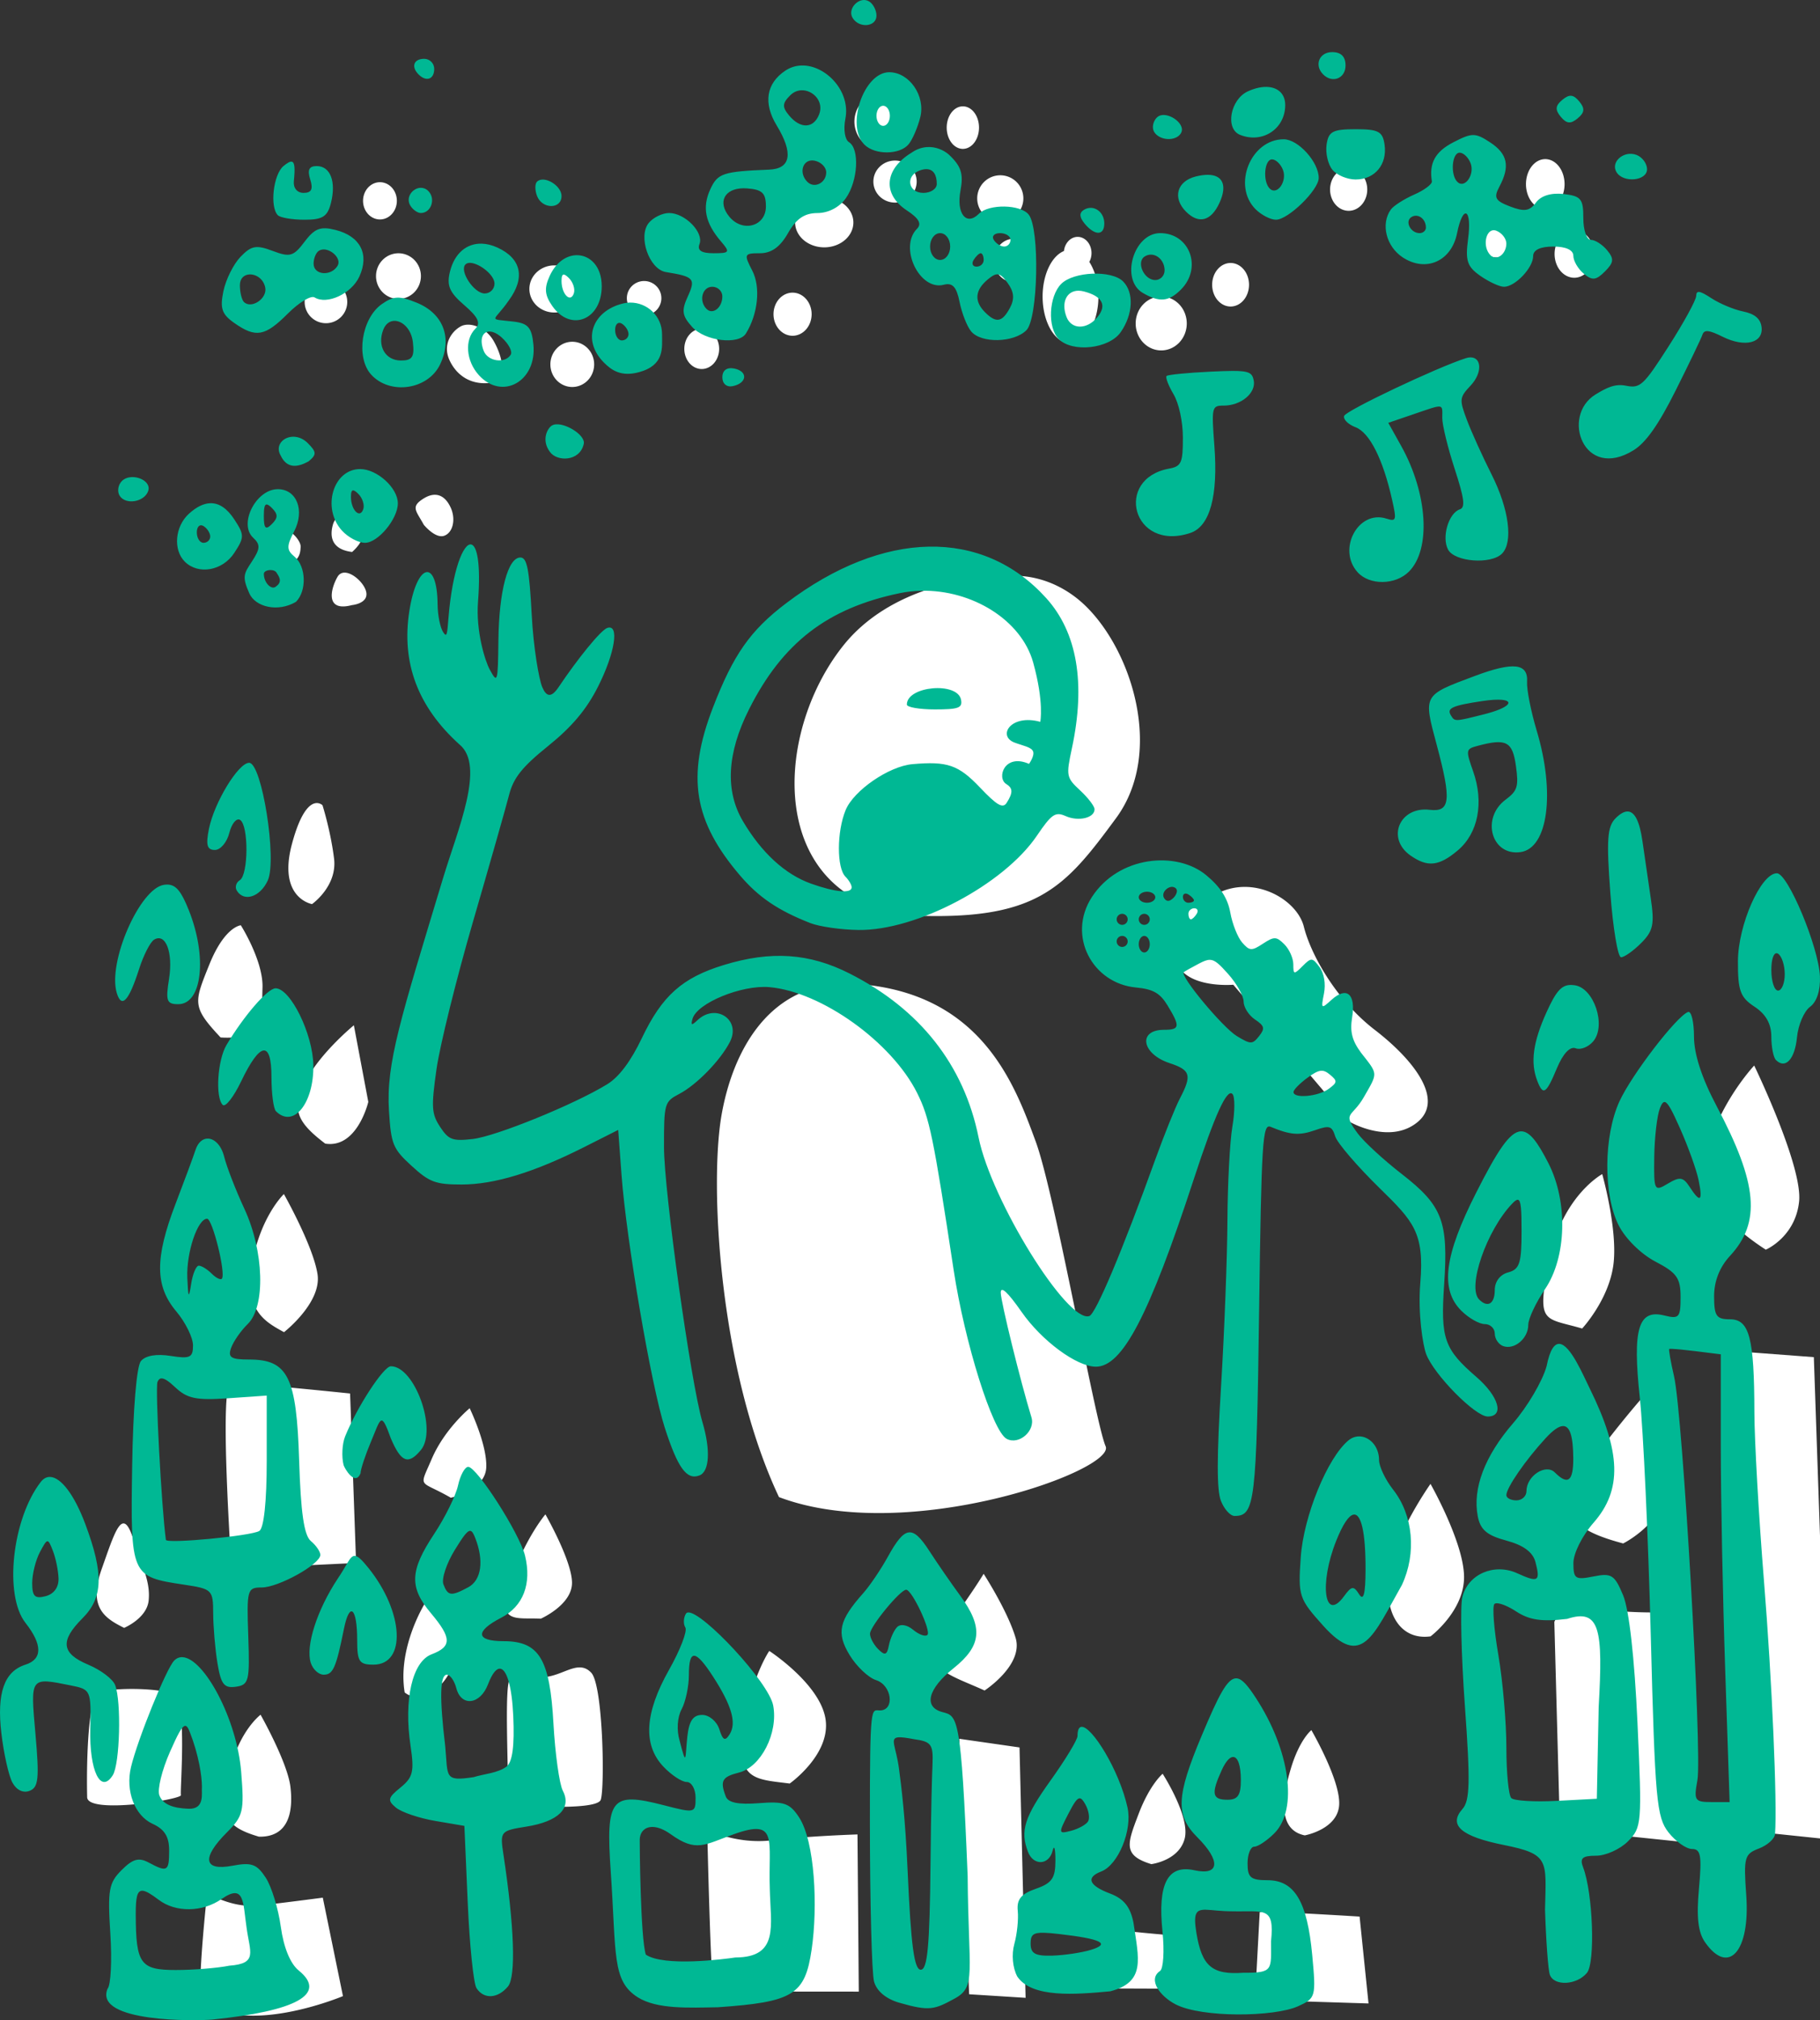 <?xml version="1.0" ?><svg height="331.512mm" viewBox="0 0 298.849 331.512" width="298.849mm" xmlns="http://www.w3.org/2000/svg">
    <rect x="0" y="0" width="298.849" height="331.512" fill="#333333" stroke="none"/>
    <path d="m 29984.602,4776.568 a 16.804,17.512 0 0 0 -16.805,17.514 16.804,17.512 0 0 0 16.805,17.512 16.804,17.512 0 0 0 16.802,-17.512 16.804,17.512 0 0 0 -16.802,-17.514 z m 50.386,8.066 a 10.009,13.172 0 0 0 -10.009,13.172 10.009,13.172 0 0 0 10.009,13.174 10.009,13.172 0 0 0 10.008,-13.174 10.009,13.172 0 0 0 -10.008,-13.172 z m 360.875,32.682 a 11.958,15.496 0 0 0 -11.957,15.494 11.958,15.496 0 0 0 11.957,15.496 11.958,15.496 0 0 0 11.959,-15.496 11.958,15.496 0 0 0 -11.959,-15.494 z m -402.91,0.896 a 13.419,13.019 0 0 0 -13.418,13.018 13.419,13.019 0 0 0 13.418,13.02 13.419,13.019 0 0 0 13.42,-13.02 13.419,13.019 0 0 0 -13.42,-13.018 z m 281.088,4.732 a 11.519,13.194 0 0 0 -11.52,13.193 11.519,13.194 0 0 0 11.52,13.195 11.519,13.194 0 0 0 11.52,-13.195 11.519,13.194 0 0 0 -11.52,-13.193 z m -215.867,4.385 a 14.296,14.312 0 0 0 -14.295,14.312 14.296,14.312 0 0 0 14.295,14.312 14.296,14.312 0 0 0 14.297,-14.312 14.296,14.312 0 0 0 -14.297,-14.312 z m -384.377,4.287 a 10.472,11.529 0 0 0 -10.473,11.527 10.472,11.529 0 0 0 10.473,11.529 10.472,11.529 0 0 0 10.473,-11.529 10.472,11.529 0 0 0 -10.473,-11.527 z m 275.299,9.566 a 18.046,15.386 0 0 0 -18.047,15.385 18.046,15.386 0 0 0 18.047,15.387 18.046,15.386 0 0 0 18.047,-15.387 18.046,15.386 0 0 0 -18.047,-15.385 z m 416.498,12.953 a 10.862,12.033 0 0 0 -10.864,12.033 10.862,12.033 0 0 0 10.864,12.033 10.862,12.033 0 0 0 10.861,-12.033 10.862,12.033 0 0 0 -10.861,-12.033 z m 48.244,7.189 a 12.201,14.729 0 0 0 -12.201,14.729 12.201,14.729 0 0 0 12.201,14.729 12.201,14.729 0 0 0 12.201,-14.729 12.201,14.729 0 0 0 -12.201,-14.729 z m -307.711,4.141 a 8.573,10.06 0 0 0 -8.498,8.766 17.291,29.041 0 0 0 -13.229,28.209 17.291,29.041 0 0 0 17.291,29.041 17.291,29.041 0 0 0 17.293,-29.041 17.291,29.041 0 0 0 -5.648,-21.471 8.573,10.06 0 0 0 1.363,-5.443 8.573,10.06 0 0 0 -8.572,-10.06 z m -39.697,1.184 a 12.128,13.414 0 0 0 -12.129,13.414 12.128,13.414 0 0 0 12.129,13.414 12.128,13.414 0 0 0 12.127,-13.414 12.128,13.414 0 0 0 -12.127,-13.414 z m -381.162,8.975 a 13.906,14.137 0 0 0 -13.907,14.137 13.906,14.137 0 0 0 13.907,14.137 13.906,14.137 0 0 0 13.906,-14.137 13.906,14.137 0 0 0 -13.906,-14.137 z m 515.613,6.016 a 11.422,13.479 0 0 0 -11.422,13.479 11.422,13.479 0 0 0 11.422,13.48 11.422,13.479 0 0 0 11.422,-13.48 11.422,13.479 0 0 0 -11.422,-13.479 z m -419.049,1.48 a 15.44,14.597 0 0 0 -15.441,14.596 15.44,14.597 0 0 0 15.441,14.598 15.44,14.597 0 0 0 15.439,-14.598 15.44,14.597 0 0 0 -15.439,-14.596 z m -141.496,9.467 a 13.2,13.172 0 0 0 -13.201,13.174 13.2,13.172 0 0 0 13.201,13.172 13.2,13.172 0 0 0 13.199,-13.172 13.2,13.172 0 0 0 -13.199,-13.174 z m 197.144,0.219 a 10.691,10.63 0 0 0 -10.691,10.631 10.691,10.63 0 0 0 10.691,10.631 10.691,10.63 0 0 0 10.692,-10.631 10.691,10.63 0 0 0 -10.692,-10.631 z m 91.987,7.203 a 11.812,13.348 0 0 0 -11.811,13.348 11.812,13.348 0 0 0 11.811,13.348 11.812,13.348 0 0 0 11.812,-13.348 11.812,13.348 0 0 0 -11.812,-13.348 z m 228.429,2.408 a 15.83,16.679 0 0 0 -15.83,16.68 15.83,16.679 0 0 0 15.83,16.68 15.83,16.679 0 0 0 15.831,-16.68 15.83,16.679 0 0 0 -15.831,-16.68 z m -429.562,17.424 c -1.666,0.011 -3.226,0.368 -4.563,1.107 -5.698,3.156 -11.251,11.223 -6.917,20.779 4.335,9.556 13.98,16.832 28.738,13.588 7.257,-4.91 3.02,-18.104 -1.656,-25.906 -3.58,-5.974 -10.157,-9.609 -15.602,-9.568 z m 144.848,2.512 a 10.789,12.471 0 0 0 -10.789,12.471 10.789,12.471 0 0 0 10.789,12.471 10.789,12.471 0 0 0 10.789,-12.471 10.789,12.471 0 0 0 -10.789,-12.471 z m -80.221,8.065 a 13.565,14.005 0 0 0 -13.565,14.006 13.565,14.005 0 0 0 13.565,14.006 13.565,14.005 0 0 0 13.564,-14.006 13.565,14.005 0 0 0 -13.564,-14.006 z m -85.145,94.758 c -2.123,-2e-4 -4.503,0.748 -7.14,2.416 -8.034,5.085 -4.479,7.453 0.295,16.176 v 0 c 0,0 7.109,8.724 12.613,6.795 5.504,-1.929 7.308,-10.302 4.045,-17.447 -2.193,-4.801 -5.464,-7.939 -9.811,-7.939 z m -52.437,10.484 c -4.422,0.068 -9.35,3.402 -10.617,7.625 -1.802,6.005 -2.387,15.561 11.787,17.314 0,1e-4 5.358,-4.602 6.137,-8.635 0.78,-4.033 2.337,-10.037 -2.29,-14.465 -1.374,-1.314 -3.15,-1.869 -5.017,-1.84 z m -44.918,9.848 c -0.25,0 -0.503,0.019 -0.756,0.043 -8.086,0.745 -10.569,18.499 2.387,24.986 12.434,-3.645 12.275,-9.251 12.566,-13.064 0.284,-3.695 -6.427,-12.12 -14.197,-11.965 z m 41.416,27.883 c -1.778,0.011 -3.352,0.795 -4.424,2.68 -4.286,7.54 -7.722,21.826 8.967,17.428 0,0 10.176,-0.902 8.91,-7.916 -0.949,-5.26 -8.119,-12.22 -13.453,-12.191 z m 414.713,1.887 c -26.204,-0.177 -76.975,7.179 -105.76,43.35 -43.863,55.118 -47.381,156.172 40.703,167.01 79.441,3.666 96.318,-16.691 128.365,-60.199 32.049,-43.508 6.791,-113.046 -25.664,-137.244 -11.157,-8.318 -23.918,-12.824 -37.644,-12.916 z m -431.971,140.803 c -3.671,0.058 -9.632,4.094 -15.318,25.207 -9.097,33.781 12.412,37.355 12.412,37.355 0,0 15.762,-11.046 13.642,-28.215 -2.121,-17.168 -7.153,-32.986 -7.154,-32.986 0,0 -1.379,-1.396 -3.582,-1.361 z m 575.719,51.928 v 0 c -5.724,-0.102 -11.623,1.056 -17.293,3.867 -22.678,11.243 -29.195,17.846 -26.615,38.744 2.58,20.899 36.121,17.963 36.121,17.963 l 72.244,84.941 c 0,0 24.406,14.153 41.654,0.344 17.248,-13.807 -1.866,-38.6 -26.174,-57.299 -24.308,-18.698 -39.788,-47.051 -43.998,-63.916 -3.158,-12.649 -18.765,-24.337 -35.939,-24.646 z m 374.973,13.996 c 0,0 -5.849,8.47 -9.305,32.828 -3.456,24.358 2.604,33.307 18.131,34.887 0,0 9.304,-10.193 7.603,-23.4 -1.702,-13.208 -16.429,-44.315 -16.429,-44.315 z m -997.717,9.756 c 0,0 -9.981,0.636 -19.518,24.322 -9.539,23.686 -10.854,26.109 6.977,45.147 27.291,1.828 25.437,-14.228 25.967,-30.84 0.529,-16.613 -13.426,-38.629 -13.426,-38.629 z m 373.832,36.221 c -47.995,0.897 -69.309,43.304 -75.963,81.266 -7.605,43.386 -1.493,158.022 35.58,236.603 79.305,30.065 208.917,-16.578 202.398,-31.488 -6.517,-14.91 -31.369,-156.311 -43.32,-188.697 -11.95,-32.387 -30.555,-84.571 -96.144,-95.814 -8.199,-1.406 -15.694,-1.997 -22.551,-1.869 z m -303.795,25.697 c 0,0 -20.225,16.532 -29.498,33.94 -9.274,17.407 -6.713,25.357 11.746,39.346 19.872,3.179 26.693,-25.82 26.693,-25.82 z m 867.695,24.938 c 0,0 -17.653,18.71 -26.799,45.27 -9.145,26.559 1.011,47.377 33.979,68.767 0,0 18.238,-7.753 20.631,-29.719 2.393,-21.965 -27.811,-84.318 -27.811,-84.318 z m -94.17,67.234 c 0,0 -24.885,13.351 -32.861,53.357 -7.976,40.006 -3.67,35.221 20.418,42.256 0,0 16.271,-17.419 19.303,-39.049 3.03,-21.63 -6.86,-56.565 -6.86,-56.565 z m -816.888,12.35 c 0,0 -14.397,13.673 -19.608,42.764 -5.21,29.091 7.595,36.164 19.695,42.762 0,0 23.493,-18.28 20.754,-35.926 -2.738,-17.645 -20.841,-49.6 -20.841,-49.6 z m 897.869,97.209 17.48,297.996 42.965,4.49 -10.303,-298.705 z m -929.899,19.9 c -0.344,0 -0.631,4e-4 -0.863,0.037 -7.391,0.574 0.479,114.992 0.479,114.992 l 77.156,-3.684 -3.723,-104.947 c 0,0 -62.427,-6.511 -73.049,-6.396 z m 873.744,8.949 c 0,0 -24.033,27.469 -39.507,51.397 -15.473,23.927 4.414,32.638 27.65,38.906 0,0 20.048,-9.762 26.801,-29.287 6.753,-19.525 -14.944,-61.016 -14.944,-61.016 z m -726.593,6.572 c 0,0 -15.525,12.729 -23.555,31.488 -8.029,18.759 -7.897,12.535 11.857,23.928 0,0 21.216,-4.404 21.961,-18.568 0.743,-14.165 -10.263,-36.848 -10.263,-36.848 z m 595.359,46.846 c 0,0 -22.759,32.111 -25.842,56.086 -3.085,23.975 7.136,40.913 25.895,38.332 0,0 20.844,-15.648 20.738,-36.848 -0.106,-21.199 -20.791,-57.57 -20.791,-57.57 z m -548.43,18.877 c 0,0 -12.176,14.118 -21.695,41.299 -9.518,27.181 3.882,22.443 18.824,23.305 0,0 19.356,-8.517 19.356,-22.203 0,-13.686 -16.485,-42.4 -16.485,-42.4 z m -261.339,5.607 c -3.992,-0.174 -7.908,12.106 -13.684,28.457 -8.401,23.784 2.179,30.34 13.984,36.227 0,0 14.145,-5.887 15.207,-17.037 1.065,-11.15 -3.351,-19.667 -9.838,-38.904 -2.027,-6.012 -3.856,-8.664 -5.669,-8.742 z m 532.882,31.197 c 0,0 -7.497,12.634 -24.513,35.365 -17.016,22.731 2.658,26.701 25.097,36.895 0,0 24.194,-15.696 19.25,-32.492 -4.945,-16.797 -19.834,-39.768 -19.834,-39.768 z m -344.5,16.818 c -0.559,0.038 -1.044,0.336 -1.433,0.979 -4.148,6.843 -16.856,31.107 -12.815,55.656 11.532,9.277 28.129,-6.557 30.096,-19.142 1.784,-11.406 -10.452,-37.747 -15.848,-37.492 z m 709.676,2.539 c -5.651,0 -7.865,2.427 -11.558,10.44 l 3.455,128.346 81.197,8.424 c 0,0 4.413,-64.938 1.808,-100.111 -2.606,-35.173 -9.572,-42.879 -9.572,-42.879 0,0 -26.001,1.532 -47.324,-1.723 -8.662,-1.322 -14.139,-2.485 -18.006,-2.496 z m -498.004,28.4 c 0,0 -11.061,15.888 -16.006,48.094 -4.944,32.206 7.499,31.298 28.662,34.025 0,0 25.471,-17.946 22.227,-39.768 -3.243,-21.822 -34.883,-42.352 -34.883,-42.352 z m -117.629,10.205 c -5.663,0.064 -12.05,4.443 -19.543,5.727 -10.902,1.866 -20.26,-2.44 -23.664,1.867 -3.403,4.307 -0.693,57.425 -0.957,77.572 0,0 54.821,4.211 57.375,-3.207 2.55,-7.417 1.49,-70.824 -5.902,-78.672 -2.31,-2.453 -4.736,-3.316 -7.309,-3.287 z m -276.582,13.346 c -10.384,-0.053 -20.274,0.989 -22.455,2.998 -4.36,4.02 -6.644,33.21 -5.992,64.061 0.28,10.752 58.796,1.355 58.105,-1.324 -0.692,-2.68 4.042,-57.425 -4.253,-62.162 -4.148,-2.369 -15.023,-3.518 -25.405,-3.572 z m 79.002,15.967 c 0,0 -13.558,10.049 -19.301,35.891 -5.741,25.841 -3.669,33.163 18.291,39.623 18.505,0.383 21.324,-15.553 19.516,-30.818 -1.808,-15.265 -18.506,-44.695 -18.506,-44.695 z m 651.114,9.529 c 0,-4e-4 -7.337,5.741 -12.76,23.926 -5.424,18.184 -7.979,37.806 8.666,41.252 0,0 20.525,-3.732 21.322,-18.998 0.798,-15.265 -17.228,-46.18 -17.228,-46.18 z m -218.174,5.359 6.115,158.207 34.988,2.201 -3.775,-155.049 z m 126.021,21.678 c 0,0 -7.924,6.51 -14.889,24.838 -6.966,18.328 -10.102,25.65 7.87,31.105 0,0 16.962,-2.058 20.63,-15.649 3.67,-13.591 -13.611,-40.295 -13.611,-40.295 z m -282.193,34.541 v 0 c 0,0 2.179,100.111 4.254,100.207 2.074,0.095 89.652,0.143 89.652,0.143 l -0.799,-97.336 c 0,0 -30.574,0.957 -53.013,3.637 -22.44,2.68 -40.094,-6.652 -40.094,-6.652 z m -309.408,40.51 c -0.426,0.038 -0.662,0.242 -0.694,0.697 -0.264,3.637 -4.733,43.26 -4.041,63.551 26.321,24.502 88.428,-1.627 88.428,-1.627 l -12.496,-60.967 c 0,0 -17.706,2.344 -38.072,4.785 -17.819,2.135 -30.145,-6.647 -33.125,-6.439 z m 655.548,10.508 v 0 0 c -1.965,0 -3.305,0.037 -3.804,0.143 l -2.924,54.315 70.348,2.201 -5.53,-53.787 c 0,0 -44.335,-2.788 -58.09,-2.875 z m -100.052,10.629 -0.627,36.738 55.711,0.205 -0.05,-31.775 z" fill="#FFFFFF" paint-order="markers stroke fill" transform="translate(-59.472,153.796) translate(-7697.721,-1016.112) matrix(0.265,0,0,0.265,-43.974,-388.162)"/>
    <path d="m 7899.315,862.333 c -1.433,-0.216 -2.952,1.578 -2.112,2.937 1.078,1.745 3.91,1.463 3.91,-0.39 0,-0.872 -0.538,-1.918 -1.196,-2.324 -0.194,-0.12 -0.397,-0.192 -0.602,-0.223 z m 76.618,8.534 c -2.12,0 -2.982,2.153 -1.467,3.667 1.515,1.515 3.668,0.653 3.668,-1.467 0,-1.467 -0.733,-2.2 -2.2,-2.2 z m -149.089,1.1 c -1.718,0 -2.183,1.301 -0.917,2.567 1.266,1.266 2.567,0.801 2.567,-0.917 0,-0.908 -0.742,-1.651 -1.65,-1.651 z m 61.951,1.098 c -0.914,0.027 -1.817,0.291 -2.646,0.844 -3.143,2.099 -3.652,5.322 -1.421,8.993 2.767,4.551 2.335,7.106 -1.227,7.251 -7.631,0.312 -8.477,0.596 -9.689,3.256 -1.35,2.962 -0.818,5.514 1.782,8.54 1.516,1.765 1.413,1.925 -1.233,1.925 -1.993,0 -2.708,-0.467 -2.308,-1.508 0.734,-1.914 -2.382,-5.093 -4.993,-5.093 -1.093,0 -2.59,0.726 -3.326,1.614 -1.834,2.21 0.053,7.634 2.811,8.078 4.62,0.744 4.919,1.079 3.578,4.02 -1.054,2.314 -0.931,3.155 0.728,4.988 2.104,2.325 7.638,2.995 8.828,1.069 1.991,-3.221 2.434,-7.625 1.038,-10.316 -1.401,-2.701 -1.335,-2.852 1.257,-2.852 1.889,0 3.318,-1.021 4.611,-3.294 1.351,-2.375 2.701,-3.294 4.837,-3.301 1.81,-0.004 3.63,-0.959 4.676,-2.453 1.982,-2.829 2.269,-8.084 0.502,-9.176 -0.676,-0.418 -0.94,-2.106 -0.596,-3.825 0.91,-4.549 -3.249,-8.88 -7.21,-8.762 z m 14.41,1.103 c -4.164,0 -7.174,8.782 -4.072,11.883 1.725,1.725 5.804,1.691 7.258,-0.061 0.631,-0.76 1.493,-2.76 1.916,-4.445 0.878,-3.498 -1.804,-7.376 -5.102,-7.376 z m 62.33,2.431 c -0.977,-0.098 -2.156,0.123 -3.427,0.702 -2.897,1.32 -3.778,6.143 -1.305,7.141 3.689,1.489 7.427,-0.97 7.427,-4.885 0,-1.746 -1.067,-2.794 -2.696,-2.957 z m -76.778,0.534 c 1.894,-0.091 3.765,1.807 2.946,3.94 -0.904,2.356 -3.073,2.44 -4.939,0.191 -1.162,-1.4 -1.128,-1.993 0.191,-3.311 0.538,-0.537 1.171,-0.789 1.803,-0.82 z m 126.438,0.904 c -0.43,-0.04 -0.885,0.185 -1.463,0.664 -1.155,0.959 -1.217,1.622 -0.258,2.778 0.959,1.155 1.623,1.217 2.778,0.258 1.155,-0.959 1.217,-1.623 0.258,-2.778 -0.479,-0.578 -0.885,-0.882 -1.315,-0.922 z m -112.982,1.632 c 0.605,0 1.1,0.742 1.1,1.65 0,0.908 -0.495,1.651 -1.1,1.651 -0.605,0 -1.101,-0.743 -1.101,-1.651 0,-0.908 0.496,-1.65 1.101,-1.65 z m 45.901,1.522 c -0.367,0.025 -0.702,0.152 -0.96,0.409 -0.648,0.648 -0.845,1.716 -0.439,2.374 0.891,1.442 3.546,1.576 4.383,0.221 0.812,-1.315 -1.393,-3.113 -2.985,-3.004 z m 31.669,2.329 c -3.758,0 -4.454,0.371 -4.761,2.536 -0.198,1.395 0.234,3.251 0.96,4.126 0.726,0.874 2.436,1.59 3.801,1.59 3.166,0 5.221,-2.467 4.76,-5.716 -0.307,-2.165 -1.002,-2.536 -4.76,-2.536 z m 19.309,0.957 c -0.822,3.9e-4 -1.725,0.4 -3.272,1.2 -2.965,1.533 -3.992,3.405 -3.508,6.391 0.075,0.465 -1.228,1.445 -2.896,2.178 -1.668,0.733 -3.396,1.838 -3.841,2.455 -1.696,2.356 -0.773,6.068 1.954,7.855 3.81,2.496 8,0.632 8.92,-3.969 0.968,-4.839 2.479,-4.055 1.809,0.938 -0.478,3.568 -0.157,4.541 2,6.052 1.413,0.99 3.167,1.8 3.897,1.8 1.822,0 4.785,-3.114 4.785,-5.03 0,-1.013 1.174,-1.572 3.301,-1.572 2.07,0 3.3,0.565 3.3,1.516 0,0.834 0.768,2.153 1.706,2.931 1.407,1.168 2.016,1.105 3.481,-0.36 1.465,-1.465 1.528,-2.074 0.36,-3.481 -0.779,-0.938 -1.979,-1.706 -2.667,-1.706 -0.688,0 -1.251,-1.609 -1.241,-3.576 0.01,-3.146 -0.379,-3.62 -3.236,-3.945 -2.055,-0.234 -3.721,0.28 -4.54,1.4 -1.026,1.403 -1.9,1.539 -4.225,0.655 -2.472,-0.94 -2.751,-1.449 -1.786,-3.253 1.792,-3.348 1.365,-5.389 -1.522,-7.281 -1.218,-0.798 -1.958,-1.197 -2.78,-1.197 z m -31.113,0.693 c -5.418,0 -8.484,7.612 -4.622,11.475 0.951,0.951 2.459,1.729 3.351,1.729 2.017,0 7.023,-4.888 7.023,-6.857 0,-2.622 -3.376,-6.347 -5.752,-6.347 z m -58.571,1.284 c -0.836,0.054 -1.71,0.336 -2.556,0.933 -4.466,2.716 -4.783,6.82 -0.732,9.474 1.963,1.286 2.459,2.187 1.651,2.996 -3.031,3.031 0.414,10.228 4.397,9.187 1.434,-0.375 2.096,0.349 2.594,2.835 0.367,1.836 1.22,4.005 1.896,4.819 1.653,1.991 7.006,1.878 9.076,-0.192 1.917,-1.917 2.217,-16.61 0.387,-18.958 -1.329,-1.706 -6.538,-1.802 -8.188,-0.151 -2.069,2.069 -3.735,-0.023 -3.027,-3.8 0.521,-2.776 0.12,-4.009 -1.929,-5.933 -0.887,-0.76 -2.176,-1.301 -3.569,-1.21 z m 87.463,0.917 c 0.624,0 1.433,0.776 1.797,1.724 0.724,1.887 -0.972,4.27 -2.18,3.062 -1.172,-1.172 -0.883,-4.786 0.383,-4.786 z m 28.271,0.194 c -1.804,-0.136 -3.418,1.539 -2.508,3.011 1.121,1.814 5.01,1.434 5.01,-0.489 0,-0.927 -0.776,-1.983 -1.724,-2.347 -0.259,-0.099 -0.52,-0.156 -0.778,-0.175 z m -59.079,0.906 c 0.624,0 1.433,0.776 1.796,1.724 0.724,1.887 -0.971,4.27 -2.179,3.062 -1.172,-1.172 -0.883,-4.786 0.383,-4.786 z m -75.785,0.192 c 0.2,-0.032 0.42,-0.029 0.657,0.017 1.059,0.204 1.926,1.066 1.926,1.915 0,1.737 -1.941,2.72 -3.095,1.567 -1.323,-1.323 -0.888,-3.276 0.512,-3.498 z m -85.166,0.187 c -0.293,-0.062 -0.74,0.194 -1.375,0.721 -1.667,1.383 -2.272,6.713 -0.917,8.069 0.404,0.403 2.374,0.734 4.38,0.734 2.971,0 3.774,-0.509 4.336,-2.749 0.883,-3.519 -0.096,-6.054 -2.338,-6.054 -1.258,0 -1.56,0.627 -1.06,2.201 0.503,1.586 0.197,2.2 -1.096,2.2 -1.049,0 -1.712,-0.799 -1.598,-1.925 0.214,-2.102 0.154,-3.093 -0.333,-3.197 z m 104.251,1.225 c 1.057,0.034 1.653,0.878 1.653,2.43 0,0.807 -0.991,1.467 -2.201,1.467 -2.502,0 -2.997,-2.76 -0.657,-3.658 0.45,-0.173 0.853,-0.251 1.206,-0.24 z m 46.136,0.931 c -0.568,-6.6e-4 -1.224,0.089 -1.964,0.274 -3.096,0.777 -3.849,3.514 -1.59,5.773 2.091,2.091 4.123,1.55 5.495,-1.46 1.317,-2.889 0.519,-4.584 -1.942,-4.587 z m -109.036,0.784 c -0.43,-0.031 -0.821,0.071 -1.099,0.348 -0.351,0.351 -0.346,1.403 0.013,2.337 v 5.2e-4 c 0.844,2.199 4.021,2.209 4.021,0.012 0,-1.318 -1.645,-2.605 -2.936,-2.698 z m -20.204,1.346 c -1.304,0.037 -2.526,1.565 -1.676,2.941 0.407,0.658 1.176,1.196 1.71,1.196 1.699,0 2.494,-2.347 1.225,-3.616 -0.38,-0.379 -0.824,-0.533 -1.258,-0.52 z m 52.974,0.075 c 0.205,-0.003 0.419,0.004 0.641,0.021 2.485,0.191 3.084,0.767 3.084,2.965 0,3.253 -3.809,4.329 -5.996,1.694 -1.99,-2.398 -0.811,-4.634 2.271,-4.679 z m 57.107,3.216 c -0.387,-0.011 -0.788,0.092 -1.172,0.329 -0.789,0.487 -0.746,1.204 0.134,2.265 1.662,2.003 3.22,1.987 3.22,-0.033 0,-1.479 -1.023,-2.529 -2.182,-2.562 z m 53.443,1.293 c 0.817,0.058 1.552,0.862 1.552,1.937 0,0.504 -0.466,0.917 -1.035,0.917 -1.494,0 -2.475,-1.942 -1.337,-2.645 0.266,-0.164 0.547,-0.228 0.82,-0.209 z m -179.097,2.062 c -1.393,-0.058 -2.246,0.56 -3.484,2.207 -1.81,2.408 -2.394,2.576 -5.229,1.505 -2.706,-1.021 -3.509,-0.875 -5.282,0.963 -1.15,1.192 -2.415,3.729 -2.812,5.636 -0.59,2.835 -0.263,3.79 1.788,5.227 3.54,2.48 5.03,2.217 8.799,-1.551 1.82,-1.82 3.79,-3.011 4.379,-2.647 2.049,1.266 6.078,-0.612 7.363,-3.433 1.668,-3.661 0.159,-6.604 -3.913,-7.636 -0.619,-0.157 -1.143,-0.251 -1.608,-0.271 z m 191.901,0.318 c 0.097,0.011 0.198,0.036 0.302,0.076 0.908,0.348 1.65,1.294 1.65,2.101 0,1.741 -1.6,2.932 -2.598,1.934 -1.379,-1.379 -0.805,-4.281 0.645,-4.111 z m -91.022,0.474 c 0.917,0 1.651,0.978 1.651,2.2 0,1.223 -0.734,2.201 -1.651,2.201 -0.917,0 -1.65,-0.978 -1.65,-2.201 0,-1.222 0.733,-2.2 1.65,-2.2 z m 9.838,0 c 0.943,0 1.716,0.495 1.716,1.1 0,0.605 -0.466,1.1 -1.036,1.1 -0.57,0 -1.341,-0.495 -1.715,-1.1 -0.374,-0.605 0.092,-1.1 1.035,-1.1 z m 26.29,0 c -4.373,0 -6.586,7.635 -2.845,9.814 2.716,1.582 4.259,1.449 6.248,-0.541 3.566,-3.566 1.471,-9.274 -3.403,-9.274 z m -111.423,1.727 c -2.459,-0.056 -4.437,1.586 -5.179,4.545 -0.584,2.326 -0.117,3.435 2.334,5.543 2.283,1.964 2.746,2.953 1.817,3.882 -1.796,1.796 -1.534,5.268 0.574,7.597 3.824,4.226 9.553,1.03 8.966,-5.002 -0.275,-2.826 -0.87,-3.5 -3.341,-3.784 -4.34,-0.5 -3.167,0.116 -0.711,-3.45 2.757,-3.729 2.076,-6.897 -1.868,-8.695 -0.899,-0.41 -1.772,-0.617 -2.592,-0.636 z m -26.136,0.963 c 1.405,-0.178 3.206,1.514 2.48,2.688 -1.092,1.766 -3.927,1.505 -3.927,-0.362 0,-0.872 0.395,-1.83 0.878,-2.128 0.176,-0.109 0.368,-0.172 0.569,-0.198 z m 108.097,0.61 c 0.267,0 0.485,0.496 0.485,1.101 0,0.605 -0.524,1.1 -1.165,1.1 -0.641,0 -0.859,-0.495 -0.485,-1.1 0.374,-0.605 0.898,-1.101 1.165,-1.101 z m 28.059,0.232 c 1.119,0.07 2.133,1.146 2.133,2.584 0,0.872 -0.69,1.585 -1.533,1.585 -1.865,0 -3.184,-2.975 -1.72,-3.88 0.362,-0.224 0.747,-0.312 1.119,-0.289 z m -94.352,0.087 c -1.655,-0.005 -3.425,1.084 -4.492,3.425 -0.913,2.004 -0.811,3.136 0.446,4.93 3.017,4.308 8.108,2.262 8.108,-3.258 0,-3.279 -1.935,-5.091 -4.062,-5.097 z m -17.478,1.262 c 1.486,0.09 3.935,1.98 3.935,3.409 0,0.886 -0.725,1.612 -1.612,1.612 -1.759,0 -4.215,-3.71 -3.156,-4.768 0.199,-0.198 0.49,-0.274 0.833,-0.253 z m 102.124,1.773 c -2.048,0.082 -4.115,0.655 -5.136,1.676 -2.046,2.046 -2.278,7.184 -0.409,9.054 2.265,2.265 8.261,1.602 10.171,-1.125 2.045,-2.919 2.214,-6.516 0.392,-8.337 -0.942,-0.942 -2.97,-1.35 -5.018,-1.267 z m -15.481,0.117 c 0.469,0.082 0.908,0.535 1.54,1.399 1.059,1.449 1.172,2.627 0.392,4.085 -1.276,2.384 -2.268,2.56 -4.099,0.728 -1.808,-1.808 -1.655,-3.633 0.449,-5.38 0.751,-0.623 1.249,-0.913 1.718,-0.831 z m -122.988,0.009 c 1.068,-0.076 2.35,0.688 2.636,2.17 0.345,1.794 -2.296,3.557 -3.51,2.343 -0.362,-0.362 -0.657,-1.602 -0.657,-2.756 0,-1.131 0.7,-1.698 1.531,-1.757 z m 51.724,0.03 c 0.189,0.045 0.445,0.238 0.782,0.575 0.673,0.673 1.034,1.793 0.802,2.489 -0.547,1.64 -2.026,0.161 -2.026,-2.026 0,-0.774 0.127,-1.112 0.442,-1.038 z m 24.315,1.991 c 0.908,0 1.651,0.713 1.651,1.585 0,1.838 -1.571,3.079 -2.597,2.053 -1.315,-1.315 -0.711,-3.638 0.947,-3.638 z m 60.134,0.648 c 0.275,2.4e-4 0.57,0.039 0.882,0.12 3.052,0.798 3.827,2.283 2.211,4.231 -1.722,2.075 -4.258,2.051 -5.064,-0.048 -0.926,-2.413 0.043,-4.305 1.971,-4.304 z m 101.962,0.211 c -0.382,-0.059 -0.528,0.157 -0.534,0.634 -0.01,0.681 -2.039,4.391 -4.51,8.245 -4.155,6.48 -4.683,6.969 -7.024,6.501 -1.78,-0.356 -3.118,0.285 -5.009,1.444 -5.717,3.504 -1.935,14.248 6.277,9.131 2.003,-1.248 4.058,-4.133 6.891,-9.793 2.216,-4.425 4.197,-8.55 4.402,-9.166 0.283,-0.849 1.082,-0.765 3.3,0.341 3.68,1.836 6.783,1.033 6.393,-1.656 -0.192,-1.32 -1.143,-2.104 -3.018,-2.485 -1.507,-0.306 -3.853,-1.286 -5.213,-2.177 -0.954,-0.625 -1.572,-0.959 -1.955,-1.019 z m -213.838,0.928 c -0.835,0.033 -1.554,0.381 -2.52,1.057 -3.337,2.338 -4.314,8.739 -1.764,11.557 3.095,3.42 9.344,2.506 11.33,-1.656 2.063,-4.325 0.543,-8.343 -3.834,-10.128 -1.427,-0.582 -2.377,-0.863 -3.212,-0.83 z m 38.24,0.812 c -0.402,0.005 -0.812,0.057 -1.224,0.16 -4.962,1.245 -6.778,5.972 -3.054,9.696 1.21,1.21 2.784,2.378 5.77,1.555 4.213,-1.162 3.758,-3.998 3.758,-6.228 0,-2.958 -2.435,-5.218 -5.25,-5.183 z m -38.626,2.996 c 1.295,0.033 2.719,1.377 2.963,3.492 0.282,2.44 -0.093,3.016 -1.96,3.016 -2.56,0 -3.932,-2.371 -2.91,-5.032 0.4,-1.043 1.13,-1.496 1.907,-1.476 z m 36.847,0.329 c 0.132,-0.006 0.276,0.035 0.427,0.129 0.605,0.374 1.1,1.146 1.1,1.715 0,0.569 -0.495,1.036 -1.1,1.036 -0.605,0 -1.1,-0.772 -1.1,-1.716 0,-0.707 0.279,-1.146 0.673,-1.164 z m -21.203,1.426 c 0.543,0.034 1.204,0.341 1.908,0.978 1.136,1.028 1.8,2.298 1.476,2.823 -0.937,1.516 -3.771,1.105 -4.442,-0.644 -0.76,-1.981 -0.138,-3.231 1.057,-3.156 z m 161.061,4.241 c -0.249,-0.008 -0.532,0.033 -0.845,0.133 -4.705,1.493 -19.688,8.593 -19.979,9.467 -0.187,0.561 0.655,1.399 1.873,1.861 2.307,0.878 4.502,5.232 6.002,11.909 0.758,3.374 0.689,3.602 -0.949,3.082 -4.624,-1.467 -8.112,5.053 -4.713,8.809 1.962,2.169 6.2,2.117 8.421,-0.105 3.655,-3.654 3.092,-12.809 -1.268,-20.62 l -2.121,-3.799 4.147,-1.413 c 5.127,-1.747 4.731,-1.799 4.718,0.627 -0.01,1.122 0.905,4.863 2.029,8.313 1.593,4.89 1.782,6.36 0.862,6.667 -1.858,0.619 -3.021,4.586 -1.939,6.608 1.085,2.026 7.045,2.474 8.852,0.666 1.869,-1.868 1.16,-7.303 -1.692,-12.963 -1.508,-2.991 -3.341,-7.039 -4.074,-8.992 -1.257,-3.351 -1.222,-3.67 0.61,-5.619 1.956,-2.082 1.813,-4.574 0.066,-4.631 z m -121.43,1.771 c -0.945,-0.037 -1.497,0.5 -1.497,1.492 0,1.057 0.712,1.664 1.708,1.456 2.39,-0.498 2.536,-2.45 0.217,-2.897 -0.15,-0.029 -0.293,-0.046 -0.428,-0.051 z m 82.278,0.448 c -0.929,0.003 -2.119,0.049 -3.646,0.122 -3.726,0.177 -6.957,0.496 -7.18,0.708 -0.223,0.211 0.287,1.558 1.133,2.99 0.893,1.512 1.539,4.501 1.539,7.126 0,4.052 -0.204,4.714 -2.241,5.083 -9.13,1.656 -6.045,13.715 3.452,10.568 3.26,-1.08 4.578,-6.139 3.964,-14.256 -0.486,-6.425 -0.436,-6.649 1.52,-6.649 2.872,0 5.348,-2.077 4.936,-4.14 -0.236,-1.186 -0.689,-1.561 -3.478,-1.552 z m -111.091,8.767 c -0.261,0.02 -0.496,0.086 -0.688,0.205 -0.698,0.431 -1.766,2.349 -0.317,4.304 1.155,1.652 4.867,1.615 5.545,-1.22 0.453,-1.361 -2.71,-3.431 -4.539,-3.289 z m -43.121,2.032 c -1.705,-0.005 -3.051,1.47 -2.075,3.107 1.057,2.236 2.884,1.873 4.575,0.934 1.34,-1.112 1.321,-1.533 -0.138,-2.992 -0.738,-0.738 -1.587,-1.047 -2.362,-1.049 z m 10.969,5.308 c -4.444,0 -6.344,6.395 -2.998,10.091 1.001,1.107 2.706,2.012 3.788,2.012 2.135,0 5.394,-3.917 5.394,-6.485 0,-2.525 -3.405,-5.618 -6.184,-5.618 z m -37.742,1.334 c -0.522,0.059 -1.015,0.255 -1.384,0.625 -0.633,0.633 -0.801,1.716 -0.374,2.408 0.972,1.573 4.086,1.05 4.699,-0.79 0.451,-1.355 -1.375,-2.419 -2.941,-2.243 z m 24.216,1.967 c -3.573,0 -6.476,5.694 -4.055,7.956 1.22,1.139 1.187,1.797 -0.194,3.904 -1.308,1.996 -1.668,2.449 -0.428,5.239 0.989,2.225 4.668,3.154 7.662,1.385 1.794,-1.794 1.666,-5.826 -0.236,-7.404 -1.321,-1.096 -1.33,-1.726 -0.061,-4.172 1.777,-3.425 0.421,-6.909 -2.688,-6.909 z m 12.45,0.209 c 0.189,0.045 0.445,0.238 0.782,0.575 0.673,0.673 1.034,1.793 0.802,2.489 -0.547,1.64 -2.026,0.161 -2.026,-2.026 0,-0.774 0.127,-1.113 0.442,-1.038 z m -23.504,2.091 c -1.109,0.022 -2.288,0.595 -3.533,1.722 -2.299,2.08 -2.636,5.917 -0.692,7.862 2.218,2.218 6.202,1.517 8.133,-1.43 1.669,-2.548 1.669,-2.953 0,-5.501 -1.176,-1.795 -2.484,-2.68 -3.909,-2.652 z m 9.21,0.206 c 0.202,-0.009 0.484,0.19 0.869,0.575 1.027,1.027 1.027,1.614 0,2.641 -1.027,1.027 -1.32,0.734 -1.32,-1.32 0,-1.284 0.115,-1.88 0.452,-1.895 z m -10.781,3.417 c 0.132,-0.006 0.276,0.035 0.427,0.129 0.605,0.374 1.1,1.146 1.1,1.716 0,0.569 -0.495,1.035 -1.1,1.035 -0.605,0 -1.1,-0.772 -1.1,-1.715 0,-0.707 0.278,-1.147 0.673,-1.164 z m 44.357,3.144 c -1.257,-0.206 -3.058,4.181 -3.696,11.909 -0.231,2.8 -0.249,3.471 -0.892,2.475 -0.483,-0.748 -0.893,-2.787 -0.906,-4.533 -0.067,-7.591 -3.384,-6.871 -4.63,1.005 -1.35,8.544 1.353,15.768 8.224,21.975 4.272,3.496 -0.265,13.87 -2.689,21.897 -6.974,23.094 -9.39,30.38 -8.889,38.236 0.349,5.494 0.638,6.195 3.715,9.015 2.92,2.676 3.941,3.057 8.193,3.057 5.413,0 11.912,-1.985 20.199,-6.167 l 5.531,-2.792 0.551,7.425 c 0.798,10.739 4.873,34.556 7.089,41.42 2.141,6.635 3.608,8.659 5.695,7.858 1.659,-0.636 1.857,-4.165 0.492,-8.77 -1.901,-6.407 -6.298,-37.841 -6.306,-45.071 -0.01,-7.216 0.072,-7.497 2.486,-8.758 2.866,-1.497 6.765,-5.494 8.338,-8.547 1.866,-3.623 -2.303,-6.417 -5.323,-3.568 -0.97,0.914 -1.127,0.871 -0.816,-0.226 0.729,-2.574 8.068,-5.591 12.625,-5.191 8.543,0.751 20.085,9.016 24.257,17.371 2.031,4.067 2.667,7.148 5.998,29.067 1.806,11.89 6.378,26.441 8.696,27.682 2.012,1.078 4.756,-1.3 4.074,-3.528 -1.791,-5.844 -5.04,-19.028 -5.04,-20.456 0,-1.158 1.143,-0.101 3.419,3.156 3.315,4.745 9.021,8.959 12.165,8.994 4.379,0.043 8.769,-8.346 16.124,-30.806 3.44,-10.507 5.435,-14.897 6.338,-13.944 0.417,0.439 0.413,2.838 -0.01,5.332 -0.42,2.493 -0.787,9.428 -0.815,15.411 -0.028,5.983 -0.498,18.221 -1.045,27.195 -0.709,11.595 -0.717,17.039 -0.029,18.81 v 0 c 0.532,1.371 1.541,2.493 2.24,2.493 3.355,0 3.604,-2.075 4.037,-33.644 0.383,-27.911 0.56,-30.762 1.886,-30.213 3.26,1.35 4.703,1.461 7.287,0.56 2.404,-0.838 2.775,-0.723 3.331,1.027 0.344,1.083 3.626,4.902 7.293,8.488 5.571,5.446 7.364,7.305 6.669,15.587 -0.417,4.97 0.431,10.217 0.959,11.62 1.268,3.374 8.051,10.258 10.108,10.258 2.783,0 1.834,-3.303 -1.867,-6.502 -5.295,-4.577 -5.887,-6.276 -5.282,-15.189 0.704,-10.37 -0.278,-12.919 -6.994,-18.131 -2.938,-2.28 -6.166,-5.25 -7.173,-6.599 -2.675,-3.582 -0.984,-2.555 0.98,-5.99 2.339,-4.088 2.369,-3.672 -0.46,-7.284 -1.483,-2.01 -1.847,-3.446 -1.462,-5.819 0.621,-3.826 -0.898,-5.116 -3.379,-2.871 -1.712,1.55 -1.748,1.522 -1.245,-1.044 0.309,-1.584 0.015,-3.313 -0.736,-4.326 -1.172,-1.581 -1.347,-1.591 -2.776,-0.162 -1.428,1.429 -1.525,1.411 -1.525,-0.288 0,-0.997 -0.657,-2.47 -1.461,-3.275 -1.306,-1.306 -1.683,-1.318 -3.526,-0.11 -1.855,1.216 -2.2,1.196 -3.409,-0.189 -0.74,-0.848 -1.616,-3.054 -1.947,-4.904 -0.42,-2.346 -1.615,-4.212 -3.968,-6.159 -4.854,-4.016 -14.362,-3.181 -18.761,3.598 -4.139,6.379 0.12,14.175 7.225,14.84 2.824,0.265 3.962,0.912 5.207,2.962 2.099,3.457 2.021,3.984 -0.588,3.984 -4.345,0 -3.687,3.949 0.911,5.466 3.458,1.141 3.698,1.964 1.693,5.809 -0.763,1.464 -2.575,5.952 -4.026,9.971 -5.418,15.014 -9.785,25.374 -10.845,25.727 -3.588,1.197 -16.087,-18.946 -18.18,-29.295 -2.405,-11.899 -9.635,-21.079 -21.204,-26.926 -6.609,-3.34 -12.89,-3.76 -20.658,-1.379 -6.814,2.088 -10.111,5.031 -13.434,11.993 -1.82,3.812 -3.739,6.369 -5.679,7.562 -5.37,3.305 -18.293,8.563 -22.103,8.993 -3.308,0.374 -3.953,0.133 -5.347,-1.995 -1.405,-2.144 -1.472,-3.225 -0.591,-9.451 0.547,-3.867 3.242,-14.758 5.99,-24.203 2.747,-9.445 5.413,-18.805 5.924,-20.799 0.725,-2.83 2.138,-4.6 6.435,-8.062 3.893,-3.135 6.288,-5.984 8.173,-9.719 2.783,-5.513 3.545,-10.309 1.534,-9.646 -1.084,0.357 -4.889,5.076 -8.022,9.743 -1.194,1.778 -2.003,1.552 -2.668,-0.024 -0.549,-1.301 -1.443,-6.471 -1.723,-11.753 -0.406,-7.632 -0.775,-9.519 -1.865,-9.519 -2.053,0 -3.513,5.501 -3.611,13.598 -0.084,6.947 -0.144,7.147 -1.435,4.769 -0.758,-1.397 -2.285,-6.257 -1.913,-11.105 0.483,-6.308 -0.166,-9.247 -1.143,-9.408 z m 75.169,0.362 c -7.373,0.141 -15.434,3.236 -23.409,9.27 -5.902,4.466 -8.701,8.455 -12.07,17.205 -4.34,11.272 -3.144,18.584 4.501,27.516 3.042,3.554 6.234,5.712 11.504,7.778 1.495,0.587 5.06,1.101 7.922,1.136 9.521,0.127 23.851,-7.441 29.297,-15.471 2.408,-3.55 3.027,-3.973 4.709,-3.223 2.108,0.941 4.756,0.319 4.756,-1.116 0,-0.494 -1.064,-1.885 -2.365,-3.091 -2.267,-2.102 -2.324,-2.386 -1.359,-6.88 2.296,-10.702 0.872,-19.051 -4.206,-24.671 -5.223,-5.781 -11.907,-8.593 -19.28,-8.452 z m -107.96,3.846 c 0.352,0.026 0.681,0.153 0.833,0.399 0.338,0.547 1.094,1.461 -0.034,2.261 -0.734,0.734 -2.035,-0.567 -2.035,-2.036 0,-0.431 0.65,-0.668 1.236,-0.625 z m 106.716,3.394 c 8.314,-0.18 16.435,4.782 18.378,11.778 1.823,6.568 1.164,9.73 1.164,9.73 -4.848,-1.33 -7.093,2.315 -4.229,3.404 1.387,0.527 2.809,0.737 3.058,1.479 0.248,0.743 -0.678,2.018 -0.678,2.018 -4.039,-1.777 -5.352,2.306 -3.74,3.302 1.106,0.684 1.125,1.424 0.077,3.079 -0.628,0.992 -1.578,0.451 -4.378,-2.493 -3.544,-3.725 -5.353,-4.351 -11.109,-3.841 -3.85,0.342 -9.624,4.306 -10.959,7.526 -1.462,3.523 -1.48,9.49 -0.036,10.934 0.561,0.562 1.022,1.348 1.022,1.747 v 0 c 0,1.061 -2.685,0.819 -6.674,-0.603 -4.254,-1.516 -8.128,-5.07 -11.194,-10.269 -2.934,-4.977 -2.594,-11.163 1.007,-18.317 5.5,-10.929 12.865,-16.608 24.734,-19.072 1.178,-0.245 2.37,-0.375 3.557,-0.401 z m 97.622,12.433 c -1.382,-0.153 -3.58,0.372 -6.748,1.557 -8.541,3.196 -8.451,3.032 -6.229,11.324 2.44,9.107 2.23,11.029 -1.167,10.631 -4.945,-0.58 -7.16,4.69 -3.15,7.498 2.81,1.968 4.675,1.768 7.769,-0.836 3.353,-2.821 4.33,-7.851 2.521,-12.978 -1.231,-3.49 -1.203,-3.659 0.685,-4.166 4.771,-1.28 5.781,-0.755 6.344,3.3 0.468,3.366 0.254,4.063 -1.693,5.515 -4.093,3.052 -2.311,9.289 2.458,8.606 4.502,-0.645 5.71,-9.721 2.648,-19.917 -0.95,-3.169 -1.665,-6.781 -1.586,-8.028 0.096,-1.524 -0.47,-2.354 -1.852,-2.507 z m -95.753,3.578 c -2.153,0.191 -4.235,1.139 -4.235,2.665 0,0.438 2.069,0.795 4.598,0.795 3.89,0 4.553,-0.244 4.299,-1.586 -0.284,-1.501 -2.508,-2.066 -4.662,-1.875 z m 93.421,1.883 c 2.141,0.171 1.232,1.343 -2.873,2.377 -4.864,1.225 -4.803,1.223 -5.453,0.171 -0.726,-1.175 0.216,-1.602 5.175,-2.344 1.386,-0.207 2.438,-0.261 3.152,-0.204 z m -205.651,10.339 c -1.774,0 -5.74,6.513 -6.608,10.854 -0.53,2.653 -0.305,3.45 0.979,3.45 0.918,0 1.985,-1.258 2.37,-2.796 0.386,-1.538 1.182,-2.499 1.77,-2.136 1.418,0.876 1.376,9.013 -0.05,9.894 -0.615,0.38 -0.833,1.152 -0.485,1.715 1.183,1.914 3.846,1.034 5.083,-1.679 1.549,-3.399 -0.971,-19.302 -3.059,-19.302 z m 226.273,7.989 c -0.553,0.023 -1.186,0.393 -1.902,1.109 -1.364,1.364 -1.517,3.525 -0.864,12.233 0.436,5.817 1.23,10.577 1.763,10.577 0.533,0 2.018,-1.049 3.299,-2.33 1.98,-1.98 2.215,-3.093 1.566,-7.426 -0.42,-2.804 -1.025,-6.958 -1.345,-9.231 -0.471,-3.347 -1.3,-4.982 -2.516,-4.933 z m 24.587,10.136 c -2.636,0 -6.381,8.456 -6.4,14.452 -0.016,4.823 0.385,5.914 2.733,7.452 1.854,1.215 2.751,2.811 2.751,4.895 0,1.701 0.34,3.432 0.756,3.848 1.55,1.55 3.106,-0.124 3.456,-3.717 0.198,-2.039 1.165,-4.296 2.147,-5.014 1.109,-0.811 1.724,-2.709 1.622,-5.01 -0.213,-4.822 -5.263,-16.907 -7.065,-16.907 z m -264.22,1.859 c -0.197,-0.01 -0.404,0.01 -0.625,0.038 -3.987,0.583 -9.29,12.75 -7.747,17.773 0.791,2.577 1.981,1.292 3.655,-3.946 0.723,-2.261 1.827,-4.428 2.456,-4.817 1.912,-1.182 3.159,2.087 2.462,6.452 -0.575,3.601 -0.381,4.126 1.521,4.126 3.924,0 4.791,-7.77 1.722,-15.439 -1.216,-3.04 -2.069,-4.134 -3.445,-4.187 z m 164.789,0.377 c 0.274,-0.026 0.544,0.048 0.76,0.264 0.307,0.308 0.122,0.996 -0.411,1.53 -0.651,0.651 -1.158,0.666 -1.541,0.047 -0.483,-0.781 0.371,-1.763 1.192,-1.841 z m -3.999,0.793 c 0.748,0 1.36,0.408 1.36,0.907 0,0.498 -0.612,0.906 -1.36,0.906 -0.748,0 -1.36,-0.408 -1.36,-0.906 0,-0.499 0.612,-0.907 1.36,-0.907 z m 6.447,0.312 c 0.108,0.018 0.227,0.065 0.352,0.142 0.498,0.308 0.906,0.741 0.906,0.96 0,0.22 -0.408,0.4 -0.906,0.4 -0.499,0 -0.906,-0.432 -0.906,-0.96 0,-0.396 0.229,-0.596 0.555,-0.542 z m 1.312,2.408 c 0.528,0 0.708,0.407 0.4,0.906 -0.308,0.499 -0.74,0.906 -0.96,0.906 -0.22,0 -0.4,-0.408 -0.4,-0.906 0,-0.499 0.431,-0.906 0.96,-0.906 z m -11.838,0.906 c 0.498,0 0.906,0.408 0.906,0.906 0,0.498 -0.408,0.906 -0.906,0.906 -0.498,0 -0.906,-0.408 -0.906,-0.906 0,-0.498 0.408,-0.906 0.906,-0.906 z m 3.626,0 c 0.499,0 0.907,0.408 0.907,0.906 0,0.498 -0.407,0.906 -0.907,0.906 -0.498,0 -0.906,-0.408 -0.906,-0.906 0,-0.498 0.407,-0.906 0.906,-0.906 z m -3.626,3.626 c 0.498,0 0.906,0.408 0.906,0.906 0,0.499 -0.408,0.906 -0.906,0.906 -0.498,0 -0.906,-0.407 -0.906,-0.906 0,-0.498 0.408,-0.906 0.906,-0.906 z m 3.626,0 c 0.499,0 0.907,0.612 0.907,1.36 0,0.748 -0.407,1.36 -0.907,1.36 -0.498,0 -0.906,-0.612 -0.906,-1.36 0,-0.748 0.407,-1.36 0.906,-1.36 z m 103.837,2.842 c 0.074,0 0.151,0.029 0.232,0.079 0.605,0.374 1.101,1.889 1.101,3.366 0,1.477 -0.495,2.686 -1.101,2.686 -0.605,0 -1.1,-1.514 -1.1,-3.366 0,-1.718 0.351,-2.789 0.869,-2.765 z m -93.053,1.084 c 0.819,0.017 1.53,0.686 2.983,2.312 1.404,1.57 2.551,3.615 2.551,4.543 0,0.929 0.837,2.249 1.859,2.933 1.572,1.052 1.677,1.473 0.679,2.731 -1.093,1.378 -1.359,1.378 -3.644,0 -2.326,-1.403 -9.408,-9.915 -8.729,-10.491 0.173,-0.148 1.309,-0.787 2.523,-1.42 0.754,-0.393 1.285,-0.617 1.777,-0.607 z m 59.204,4.123 c -1.519,0.029 -2.407,1.113 -3.922,4.45 -2.233,4.92 -2.69,8.266 -1.538,11.267 0.964,2.512 1.454,2.198 3.24,-2.076 0.994,-2.378 2.149,-3.603 3.068,-3.251 0.811,0.311 2.118,-0.21 2.904,-1.157 2.155,-2.596 0.113,-8.728 -3.058,-9.184 -0.246,-0.035 -0.476,-0.053 -0.694,-0.049 z m -212.634,0.55 c -1.294,0 -5.213,4.527 -8.055,9.306 -1.479,2.486 -1.862,8.584 -0.619,9.827 0.437,0.438 1.799,-1.3 3.026,-3.861 3.117,-6.508 4.981,-6.768 4.981,-0.694 0,2.673 0.33,5.189 0.734,5.593 2.862,2.862 6.236,-1.286 6.141,-7.549 -0.078,-5.136 -3.76,-12.623 -6.208,-12.623 z m 231.935,3.888 c -1.895,0.71 -9.274,10.321 -11.264,14.67 -2.6,5.683 -2.664,15.303 -0.134,20.323 1.105,2.194 3.679,4.734 6.05,5.97 3.516,1.833 4.126,2.695 4.126,5.83 0,3.341 -0.244,3.617 -2.66,3.011 -4.287,-1.076 -5.253,2.163 -4.034,13.511 0.572,5.319 1.383,22.926 1.802,39.127 0.696,26.866 0.951,29.696 2.907,32.183 1.18,1.5 2.92,2.727 3.868,2.727 1.437,0 1.625,1.084 1.133,6.517 -0.427,4.708 -0.147,7.151 1.01,8.802 3.86,5.511 7.42,1.446 6.757,-7.717 -0.45,-6.218 -0.299,-6.777 2.068,-7.677 1.404,-0.534 2.6,-1.602 2.657,-2.373 0.38,-5.163 -0.498,-25.25 -1.817,-41.563 -0.857,-10.59 -1.562,-23.031 -1.572,-27.645 -0.021,-12.231 -0.817,-15.267 -4.003,-15.267 -2.245,0 -2.613,-0.534 -2.613,-3.794 0,-2.47 0.913,-4.779 2.616,-6.617 5.107,-5.511 4.547,-11.858 -2.165,-24.509 -2.465,-4.647 -3.752,-8.582 -3.752,-11.474 0,-2.421 -0.44,-4.237 -0.978,-4.035 z m -60.361,9.657 c 0.54,-0.073 0.989,0.144 1.566,0.623 1.252,1.038 1.228,1.285 -0.216,2.341 -1.734,1.268 -5.821,1.622 -5.773,0.501 0.016,-0.374 1.055,-1.428 2.31,-2.342 0.941,-0.685 1.573,-1.05 2.113,-1.123 z m 56.561,5.119 c 0.504,0.1 1.182,1.387 2.481,4.308 1.343,3.02 2.718,6.851 3.057,8.516 0.712,3.5 0.292,3.813 -1.474,1.1 -1.062,-1.63 -1.609,-1.713 -3.571,-0.54 -2.24,1.339 -2.314,1.194 -2.239,-4.401 0.042,-3.182 0.462,-6.771 0.932,-7.975 0.273,-0.699 0.512,-1.067 0.814,-1.007 z m -23.648,4.808 c -1.847,0.071 -3.885,3.255 -7.328,10.041 -5.266,10.38 -5.964,15.881 -2.459,19.387 1.21,1.21 2.943,2.2 3.851,2.2 0.907,0 1.651,0.701 1.651,1.559 0,0.857 0.619,1.781 1.375,2.053 1.852,0.665 4.126,-1.259 4.126,-3.491 0,-0.996 1.238,-3.632 2.751,-5.859 3.54,-5.209 3.79,-14.32 0.566,-20.639 -1.775,-3.48 -3.096,-5.307 -4.533,-5.252 z m -215.59,1.19 c -0.829,-0.019 -1.621,0.58 -2.041,1.875 -0.344,1.059 -1.813,5.025 -3.266,8.813 -3.427,8.936 -3.399,13.499 0.109,17.668 1.513,1.798 2.751,4.309 2.751,5.58 0,2.004 -0.489,2.233 -3.683,1.726 -2.326,-0.37 -4.121,-0.057 -4.874,0.85 -0.705,0.85 -1.291,7.893 -1.437,17.262 -0.279,17.95 -0.205,18.12 8.491,19.424 4.655,0.698 4.803,0.844 4.815,4.721 0.01,2.201 0.323,5.883 0.703,8.183 0.572,3.459 1.093,4.125 3.014,3.851 2.15,-0.307 2.301,-0.925 2.042,-8.309 -0.268,-7.625 -0.171,-7.981 2.2,-7.981 2.763,0 9.633,-3.817 9.633,-5.346 0,-0.54 -0.7,-1.563 -1.554,-2.272 -1.117,-0.927 -1.659,-4.65 -1.925,-13.226 -0.427,-13.73 -1.83,-16.562 -8.209,-16.562 -3.002,0 -3.524,-0.339 -2.954,-1.925 0.38,-1.059 1.603,-2.812 2.716,-3.894 2.954,-2.872 2.688,-11.961 -0.553,-18.937 -1.406,-3.026 -2.896,-6.863 -3.311,-8.527 -0.475,-1.903 -1.601,-2.95 -2.667,-2.975 z m 215.111,10.04 c 0.496,0.088 0.595,1.524 0.595,5.181 0,5.234 -0.33,6.246 -2.2,6.735 -1.317,0.344 -2.201,1.501 -2.201,2.879 0,2.281 -1.152,2.986 -2.567,1.57 -2.005,-2.005 1.213,-11.337 5.425,-15.731 0.416,-0.435 0.723,-0.673 0.949,-0.633 z m -215.246,3.114 c 0.886,0 3.107,8.979 2.431,9.829 -0.208,0.262 -0.965,-0.109 -1.681,-0.825 -0.716,-0.716 -1.665,-1.302 -2.109,-1.302 -0.444,0 -1.014,1.362 -1.266,3.026 -0.374,2.466 -0.489,2.273 -0.623,-1.048 -0.168,-4.145 1.689,-9.679 3.248,-9.679 z m 222.07,20.534 c -0.818,-0.062 -1.569,0.902 -2.118,3.646 -0.648,2.406 -3.121,6.62 -5.495,9.363 -4.662,5.386 -6.685,10.705 -5.811,15.275 0.424,2.218 1.503,3.136 4.698,3.996 2.818,0.759 4.351,1.893 4.781,3.536 0.83,3.175 0.46,3.401 -2.989,1.829 -3.777,-1.721 -8.075,0.129 -9.016,3.88 -0.375,1.495 -0.189,9.558 0.415,17.917 0.896,12.403 0.824,15.506 -0.392,16.873 -2.365,2.659 -0.235,4.515 6.794,5.92 7.564,1.512 6.929,2.505 6.754,10.601 0.163,5.121 0.518,9.929 0.791,10.686 0.687,1.907 4.407,1.724 6.088,-0.301 1.401,-1.688 0.989,-13.112 -0.624,-17.317 -0.581,-1.514 -0.137,-1.912 2.135,-1.912 1.578,0 3.927,-1.059 5.221,-2.352 2.274,-2.274 2.326,-2.919 1.569,-19.486 -0.487,-10.649 -1.378,-18.556 -2.353,-20.891 -1.41,-3.375 -1.905,-3.69 -4.869,-3.097 -2.987,0.598 -3.3,0.39 -3.3,-2.193 0,-1.601 1.449,-4.503 3.301,-6.612 4.736,-5.394 4.555,-11.578 -0.646,-22.103 -1.008,-2.024 -3.132,-7.122 -4.932,-7.258 z m 18.425,0.816 c 0.706,0.025 2.23,0.17 3.932,0.382 l 4.126,0.514 v 15.107 c 0,8.309 0.326,24.841 0.725,36.739 l 0.724,21.633 h -2.975 c -2.758,0 -2.926,-0.261 -2.315,-3.576 0.805,-4.363 -2.42,-60.164 -3.829,-66.262 -0.556,-2.404 -0.914,-4.438 -0.796,-4.52 0.029,-0.021 0.174,-0.026 0.408,-0.018 z m -210.317,2.857 c -1.202,0 -5.568,6.69 -7.516,11.517 -0.485,1.202 -0.6,3.311 -0.254,4.686 0.148,0.529 1.89,3.55 2.787,1.366 0,-0.625 0.777,-2.976 1.726,-5.226 1.629,-3.859 1.617,-5.052 3.248,-0.515 1.68,3.949 2.866,4.41 4.936,1.917 2.736,-3.297 -1.009,-13.744 -4.927,-13.744 z m -37.688,1.995 c 0.484,-0.03 1.204,0.443 2.271,1.45 1.968,1.86 3.464,2.171 8.703,1.806 l 6.327,-0.441 v 10.733 c 0,6.645 -0.463,11.019 -1.215,11.484 -1.331,0.823 -15.255,2.143 -15.345,1.455 -0.74,-5.626 -1.766,-24.889 -1.379,-25.898 0.143,-0.373 0.348,-0.572 0.638,-0.591 z m 230.122,7.818 c 1.173,-0.054 1.7,1.685 1.717,5.316 0.018,3.748 -0.884,4.436 -3.018,2.302 -1.506,-1.506 -4.668,0.566 -4.668,3.059 0,0.834 -0.743,1.516 -1.65,1.516 -0.908,0 -1.65,-0.385 -1.65,-0.855 0,-1.204 3.132,-5.747 6.429,-9.325 1.2,-1.302 2.136,-1.98 2.84,-2.013 z m -33.538,1.695 c -0.571,0.021 -1.148,0.231 -1.673,0.667 -3.449,2.862 -7.353,12.427 -7.821,19.162 -0.445,6.39 -0.314,6.787 3.723,11.278 6.34,7.025 8.127,1.677 12.891,-6.733 2.428,-5.207 1.851,-11.446 -1.445,-15.636 -1.271,-1.615 -2.31,-3.8 -2.31,-4.854 0,-2.314 -1.651,-3.947 -3.364,-3.883 z m -146.199,4.997 c -0.551,0 -1.304,1.378 -1.674,3.061 -0.37,1.683 -2.14,5.273 -3.934,7.977 -3.984,6.005 -4.092,8.722 -0.52,12.968 3.436,4.083 3.458,5.488 0.108,6.761 -3.16,1.202 -4.587,7.421 -3.447,15.023 0.631,4.21 0.398,5.175 -1.652,6.835 -2.085,1.688 -2.179,2.106 -0.741,3.299 0.905,0.751 3.804,1.732 6.44,2.181 l 4.793,0.815 0.55,12.627 c 0.303,6.944 0.951,13.245 1.44,14.001 h 3e-4 c 1.203,1.859 3.494,1.733 5.168,-0.283 1.323,-1.595 1.041,-9.875 -0.735,-21.564 -0.594,-3.908 -0.537,-3.977 3.771,-4.666 5.242,-0.838 7.46,-3.021 5.972,-5.875 -0.573,-1.098 -1.267,-6.075 -1.544,-11.06 -0.588,-10.593 -2.348,-13.492 -8.191,-13.492 -4.562,0 -4.727,-1.603 -0.396,-3.843 3.626,-1.875 5.044,-5.557 3.923,-10.186 -0.871,-3.598 -7.9,-14.579 -9.332,-14.579 z m -68.614,1.658 c -0.587,-0.033 -1.128,0.238 -1.591,0.841 -4.693,6.092 -6.04,18.595 -2.491,23.108 2.801,3.559 2.801,5.963 0,6.852 -3.498,1.11 -4.738,4.649 -3.958,11.291 0.388,3.297 1.197,6.915 1.798,8.039 v 0 c 0.669,1.249 1.768,1.785 2.828,1.378 1.469,-0.564 1.617,-1.989 0.969,-9.312 -0.837,-9.453 -0.927,-9.329 5.819,-7.98 3.274,0.655 3.327,0.774 3.182,7.115 -0.159,6.912 1.707,10.758 3.695,7.614 1.168,-1.847 1.435,-12.066 0.388,-14.796 -0.376,-0.98 -2.357,-2.48 -4.401,-3.335 -4.427,-1.85 -4.687,-3.897 -0.967,-7.617 3.398,-3.398 3.517,-7.321 0.469,-15.467 -1.798,-4.804 -3.978,-7.634 -5.74,-7.731 z m 213.937,6.191 c 1.277,-0.304 2.042,2.793 2.023,9.021 -0.012,4.003 -0.325,5.199 -1.057,4.041 -0.902,-1.426 -1.233,-1.382 -2.49,0.336 -3.206,4.385 -4.101,-2.044 -1.268,-9.121 1.076,-2.688 2.026,-4.095 2.792,-4.277 z m -144.967,2.661 c 0.292,0.043 0.517,0.446 0.789,1.142 1.476,3.763 1.024,6.952 -1.149,8.115 -2.811,1.504 -3.326,1.442 -4.065,-0.484 -0.342,-0.892 0.506,-3.447 1.884,-5.678 1.383,-2.239 2.054,-3.167 2.541,-3.095 z m 71.966,0.25 c -1.004,0.14 -2.01,1.448 -3.407,3.98 -1.146,2.077 -2.965,4.768 -4.042,5.978 -4.011,4.507 -4.458,6.53 -2.247,10.166 1.134,1.865 3.087,3.716 4.339,4.114 2.607,0.828 3.129,4.975 0.626,4.975 -1.416,0 -1.648,-1.438 -1.635,18.619 0.01,12.86 0.314,24.496 0.679,25.859 0.416,1.553 1.951,2.851 4.111,3.477 5.043,1.462 5.818,1.124 9.135,-0.676 3.594,-1.95 2.243,-4.179 2.129,-20.08 -1.062,-26.451 -1.658,-26.275 -4.125,-26.92 -3.172,-0.83 -2.419,-3.827 1.809,-7.201 4.628,-3.692 4.909,-6.713 1.108,-11.893 -1.509,-2.056 -3.797,-5.369 -5.087,-7.361 -1.388,-2.144 -2.389,-3.174 -3.393,-3.034 z m -141.427,1.451 c 0.272,-0.026 0.491,0.504 0.907,1.568 0.468,1.197 0.886,3.232 0.928,4.523 0.048,1.462 -0.752,2.564 -2.123,2.923 -1.762,0.461 -2.201,0.034 -2.201,-2.145 0,-1.496 0.573,-3.791 1.273,-5.099 0.622,-1.162 0.945,-1.744 1.216,-1.77 z m 50.507,2.398 c -0.827,-0.053 -1.273,1.479 -2.823,3.732 -3.41,5.153 -5.307,11.065 -4.433,13.818 0.341,1.073 1.295,1.951 2.121,1.951 1.538,0 2.037,-1.126 3.323,-7.505 0.923,-4.577 2.178,-3.528 2.178,1.821 0,3.537 0.329,4.034 2.672,4.034 5.439,0 4.995,-8.637 -0.816,-15.859 -1.093,-1.358 -1.727,-1.96 -2.223,-1.991 z m 90.51,5.558 c 0.956,0 4.14,6.761 3.49,7.411 -0.333,0.333 -1.381,-0.039 -2.329,-0.826 -1.023,-0.849 -2.109,-1.025 -2.671,-0.432 -0.521,0.549 -1.119,1.894 -1.328,2.988 -0.307,1.597 -0.653,1.717 -1.757,0.606 -0.756,-0.762 -1.359,-1.905 -1.34,-2.54 0.037,-1.226 4.963,-7.207 5.935,-7.207 z m 97.081,2.224 c 0.68,0.046 1.877,0.548 3.065,1.327 2.183,1.43 4.213,1.73 8.378,1.237 5.45,-1.79 5.905,1.811 5.191,14.43 l -0.305,15.081 -6.618,0.35 c -3.64,0.193 -6.982,-0.014 -7.427,-0.458 -0.445,-0.445 -0.809,-4.183 -0.809,-8.307 0,-4.124 -0.593,-10.958 -1.318,-15.186 -0.726,-4.228 -1.016,-7.99 -0.646,-8.36 0.093,-0.092 0.262,-0.128 0.489,-0.113 z m -132.888,1.505 c -0.158,0.013 -0.278,0.078 -0.354,0.202 -0.411,0.665 -0.455,1.684 -0.097,2.263 0.358,0.579 -0.85,3.714 -2.686,6.965 -3.992,7.073 -4.301,12.268 -0.944,15.841 1.316,1.401 3.049,2.547 3.851,2.547 0.802,0 1.459,1.161 1.459,2.581 0,2.534 -0.094,2.556 -5.227,1.233 -8.675,-2.236 -9.53,-1.167 -8.704,10.888 0.94,13.703 0.168,17.929 4.454,20.642 h 5e-4 c 3.193,1.981 8.359,1.7 13.158,1.623 12.366,-0.861 14.284,-2.042 15.376,-9.468 1.032,-7.014 0.55,-17.706 -2.067,-21.701 -1.52,-2.32 -2.461,-2.65 -6.616,-2.319 -3.317,0.264 -5.022,-0.079 -5.409,-1.087 -0.99,-2.58 -0.628,-3.239 2.166,-3.94 3.616,-0.907 6.461,-6.486 5.613,-11.005 -0.716,-3.812 -11.608,-15.456 -13.974,-15.266 z m 1.025,7.106 c 0.63,0.038 1.623,1.177 3.076,3.422 3.065,4.735 3.89,7.601 2.724,9.458 -0.749,1.193 -1.116,1.014 -1.7,-0.825 -0.41,-1.292 -1.669,-2.346 -2.801,-2.346 -1.506,0 -2.163,0.958 -2.451,3.576 -0.372,3.37 -0.079,5.273 -1.264,0.653 -0.515,-1.733 -0.383,-3.832 0.325,-5.154 0.657,-1.227 1.194,-3.749 1.194,-5.604 0,-2.156 0.267,-3.218 0.897,-3.18 z m -84.034,0.231 c -0.502,-0.025 -0.965,0.149 -1.371,0.554 -1.285,1.285 -6.006,12.915 -7.096,17.48 -0.937,3.925 0.604,7.972 3.544,9.312 1.964,0.895 2.72,2.108 2.72,4.364 0,3.457 -0.295,3.633 -3.348,1.999 -1.651,-0.883 -2.611,-0.617 -4.465,1.237 -2.1,2.1 -2.304,3.255 -1.844,10.426 0.285,4.436 0.077,8.505 -0.461,9.043 -2.29,5.574 14.755,5.3 17.27,5.045 13.573,-1.376 18.933,-4.148 14.12,-8.045 -1.388,-1.124 -2.474,-3.778 -2.941,-7.184 -0.407,-2.971 -1.522,-6.596 -2.478,-8.054 -1.469,-2.242 -2.319,-2.543 -5.495,-1.947 -4.721,0.886 -5.063,-1.29 -0.863,-5.49 2.674,-2.674 2.851,-3.428 2.331,-9.909 -0.7,-8.719 -6.11,-18.655 -9.624,-18.83 z m 52.202,1.898 c 1.05,0.19 1.883,2.948 2.099,7.77 0.219,4.877 -0.133,7.524 -1.1,8.287 -1.468,1.084 -3.665,1.189 -5.405,1.731 -4.921,0.754 -4.19,-0.037 -4.667,-5.074 -0.954,-7.939 -0.867,-11.736 0.27,-11.736 0.535,0 1.231,0.99 1.548,2.2 0.814,3.114 3.935,2.731 5.217,-0.639 0.701,-1.843 1.409,-2.654 2.039,-2.54 z m 120.886,1.577 c -1.497,-0.12 -2.921,2.677 -5.768,9.458 -4.168,9.928 -4.297,13.017 -0.697,16.617 3.885,3.885 3.671,6.329 -0.474,5.418 -4.398,-0.966 -6.054,2.207 -5.244,10.051 0.333,3.221 0.146,6.14 -0.415,6.486 -2.033,1.385 -0.01,4.128 2.557,5.461 4.284,2.228 16.215,2.101 20.165,0.301 2.855,-1.301 2.92,-1.542 2.279,-8.404 -0.82,-8.783 -2.903,-12.263 -7.341,-12.263 -2.76,0 -3.275,-0.433 -3.275,-2.751 0,-1.513 0.495,-2.751 1.1,-2.751 0.605,0 2.091,-0.99 3.301,-2.2 3.925,-3.925 2.575,-13.664 -3.09,-22.29 -1.275,-1.942 -2.2,-3.063 -3.099,-3.135 z m -172.709,7.801 c 0.299,-0.055 0.538,0.315 0.811,1.014 1.472,3.77 1.989,7.222 1.989,8.962 -0.098,1.103 0.526,3.723 -2.212,3.623 -2.551,-0.094 -4.204,-0.711 -4.778,-2.201 -0.362,-0.94 0.423,-4.153 1.744,-7.141 1.28,-2.892 1.948,-4.165 2.447,-4.257 z m 147.19,0.161 c -0.385,0.057 -0.615,0.518 -0.615,1.492 0,0.616 -1.981,3.885 -4.401,7.266 -4.334,6.052 -5.052,8.313 -3.733,11.75 0.895,2.333 3.456,2.215 4.042,-0.185 0.258,-1.059 0.465,-0.339 0.465,1.601 0,2.906 -0.57,3.723 -3.222,4.647 -2.424,0.845 -3.155,1.739 -2.965,3.626 0.139,1.377 -0.114,3.819 -0.561,5.427 -0.481,1.729 -0.283,3.915 0.486,5.351 2.414,3.55 9.541,2.95 15.275,2.418 5.858,-1.541 4.66,-5.303 3.799,-11.265 -0.522,-2.61 -1.579,-3.922 -3.851,-4.78 -3.477,-1.312 -4.003,-2.634 -1.44,-3.618 2.79,-1.071 5.134,-6.762 4.317,-10.482 -1.351,-6.154 -5.926,-13.496 -7.594,-13.249 z m -30.001,1.713 c 0.513,-0.033 1.323,0.082 2.554,0.313 2.832,0.39 3.158,0.842 3.018,4.184 -0.087,2.061 -0.234,6.782 -0.326,16.313 -0.13,13.415 -0.492,17.33 -1.601,17.33 -1.08,0 -1.611,-4.001 -2.155,-16.229 -0.397,-8.926 -1.034,-13.845 -1.417,-16.751 -0.478,-3.628 -1.613,-5.06 -0.074,-5.159 z m 54.998,3.23 c 0.714,0.07 1.209,1.378 1.209,3.782 0,2.502 -0.498,3.236 -2.2,3.236 -2.524,0 -2.712,-0.976 -0.94,-4.865 0.689,-1.512 1.376,-2.207 1.931,-2.152 z m -25.202,6.787 c 0.277,0.043 0.54,0.387 0.875,0.985 0.569,1.016 0.767,2.279 0.441,2.807 -0.326,0.527 -1.577,1.216 -2.781,1.531 -2.103,0.55 -2.12,0.44 -0.442,-2.807 0.942,-1.822 1.445,-2.588 1.907,-2.516 z m -70.125,4.695 c 0.799,0.027 1.788,0.384 2.911,1.189 4.212,3.017 5.498,1.753 10.373,0 7.408,-2.65 5.608,0.99 5.904,9.054 0.133,5.968 1.561,11.151 -5.663,11.177 -1.868,0.277 -11.687,1.555 -14.697,-0.469 -0.886,-2.774 -1.016,-18.199 -0.999,-18.875 0.031,-1.248 0.838,-2.121 2.17,-2.076 z m -83.769,10.471 c 0.571,0.054 1.405,0.573 2.612,1.486 2.797,2.116 7.202,2.053 10.344,-0.147 3.779,-2.615 3.474,0.602 4.074,4.647 0.547,4.12 1.915,5.953 -2.817,6.307 -1.957,0.392 -5.915,0.712 -8.794,0.712 -5.819,0 -6.55,-1.006 -6.578,-9.077 -0.01,-2.817 0.208,-4.017 1.159,-3.927 z m 174.573,3.113 c 0.983,0.02 2.388,0.255 4.256,0.255 5.298,0.124 7.051,-0.926 6.427,4.951 0,4.593 0.447,5.181 -4.496,5.131 -5.173,0.379 -6.866,-1.052 -7.76,-6.558 -0.528,-3.248 -0.064,-3.813 1.574,-3.78 z m -26.556,3.778 c 0.628,0.017 1.427,0.091 2.441,0.207 6.934,0.795 8.531,1.589 5.226,2.597 -1.513,0.462 -4.36,0.889 -6.327,0.949 -2.821,0.087 -3.575,-0.332 -3.575,-1.986 -3e-4,-1.362 0.35,-1.82 2.235,-1.767 z" fill="#00B894" transform="translate(-59.472,153.796) translate(-7697.721,-1016.112)"/>
</svg>